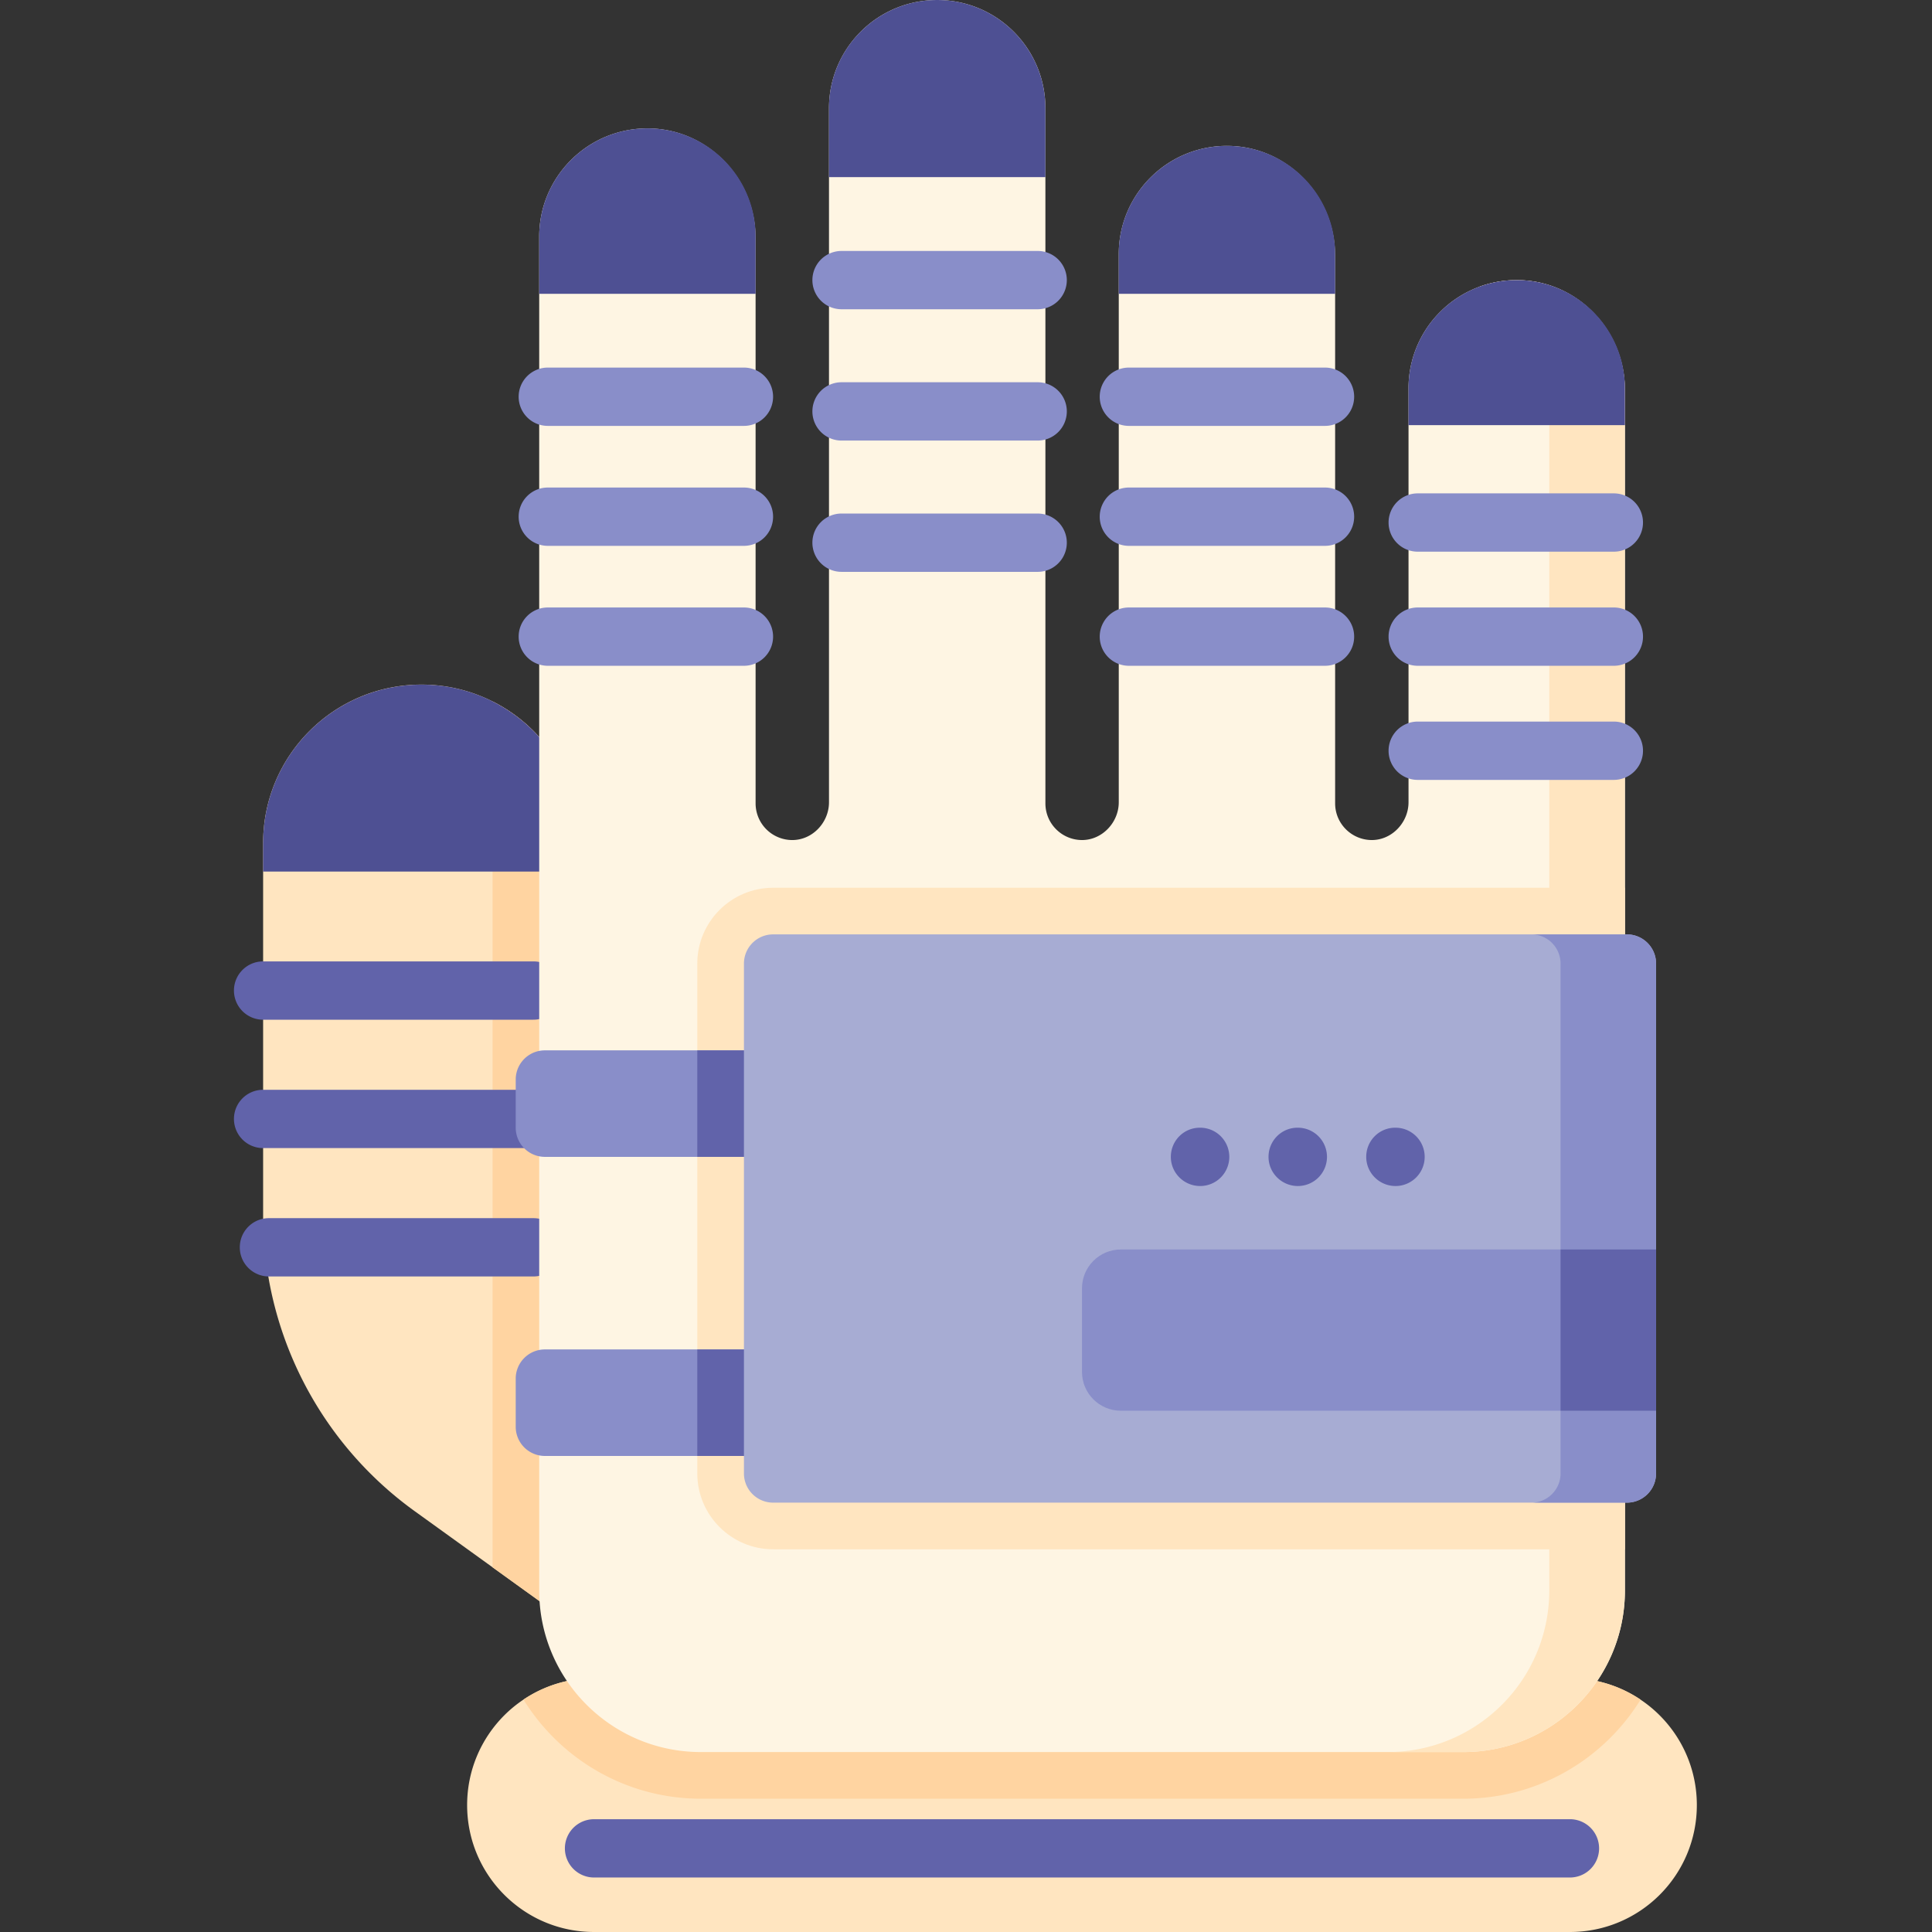 <svg height="512pt" viewBox="-62 0 512 512.001" width="512pt" xmlns="http://www.w3.org/2000/svg"><rect x="-62" y="0" width="512" height="512.001" fill="#333333" stroke="none"/><path d="M387.68 478.363c0 9.285-3.758 17.7-9.848 23.79-6.09 6.077-14.496 9.847-23.777 9.847H95.43c-18.575 0-33.637-15.059-33.637-33.633 0-9.281 3.762-17.699 9.848-23.789a33.181 33.181 0 0 1 5.09-4.172 33.444 33.444 0 0 1 18.699-5.676h258.625a33.463 33.463 0 0 1 18.718 5.7c8.993 6.023 14.907 16.293 14.907 27.933zm0 0" fill="#ffe5c0"/><path d="M372.773 450.426c-9.734 15.742-27.144 26.25-46.976 26.25h-202.07c-19.829 0-37.262-10.52-46.997-26.27a33.454 33.454 0 0 1 18.7-5.676h258.625a33.49 33.49 0 0 1 18.718 5.696zm0 0" fill="#ffd4a1"/><path d="M91.68 223.406v208.63L68.53 415.347 47.875 400.46A96.676 96.676 0 0 1 7.73 322.035v-98.633c0-23.187 18.79-41.976 41.97-41.976 6.769 0 13.167 1.605 18.831 4.46 13.73 6.891 23.149 21.098 23.149 37.52zm0 0" fill="#ffe5c0"/><path d="M91.68 432.035L68.53 415.348V185.887c13.73 6.89 23.149 21.097 23.149 37.52zm0 0" fill="#ffd4a1"/><path d="M79.348 270.234H7.727A7.726 7.726 0 0 1 0 262.508c0-4.27 3.46-7.727 7.727-7.727h71.62a7.724 7.724 0 0 1 7.727 7.727 7.726 7.726 0 0 1-7.726 7.726zm0 0M79.348 304.258H7.727A7.726 7.726 0 0 1 0 296.53c0-4.27 3.46-7.726 7.727-7.726h71.62a7.724 7.724 0 0 1 7.727 7.726 7.726 7.726 0 0 1-7.726 7.727zm0 0M79.348 338.277H9.273c-4.27 0-7.726-3.46-7.726-7.726s3.457-7.727 7.726-7.727h70.075c4.27 0 7.726 3.461 7.726 7.727s-3.457 7.726-7.726 7.726zm0 0" fill="#6163aa"/><path d="M91.68 223.406v7.57H7.727v-7.57c0-23.187 18.796-41.976 41.976-41.976s41.977 18.789 41.977 41.976zm0 0" fill="#4e5093"/><path d="M368.621 103.379v318.11c0 23.652-19.172 42.824-42.824 42.824h-202.07c-23.653 0-42.832-19.172-42.832-42.825V62.695c0-7.922 3.214-15.082 8.406-20.273a28.597 28.597 0 0 1 21.047-8.387c15.605.414 27.894 13.52 27.894 29.125v149.738a9.719 9.719 0 0 0 2.844 6.872 9.736 9.736 0 0 0 6.84 2.851c5.379.024 9.765-4.644 9.765-10.012V28.672c0-7.914 3.207-15.082 8.399-20.277A28.592 28.592 0 0 1 186.363 0c15.844 0 28.68 12.836 28.68 28.672v184.226c0 2.688 1.082 5.11 2.844 6.872s4.183 2.84 6.86 2.851c5.358 0 9.737-4.668 9.737-10.012V67.332c0-7.91 3.203-15.082 8.395-20.273a28.597 28.597 0 0 1 21.047-8.387c15.605.414 27.898 13.516 27.898 29.137v145.09c0 2.687 1.09 5.109 2.852 6.87s4.203 2.852 6.894 2.852c5.336-.008 9.703-4.676 9.703-10.012V102.906a28.543 28.543 0 0 1 8.395-20.273 28.587 28.587 0 0 1 21.059-8.387c15.605.41 27.894 13.516 27.894 29.133zm0 0" fill="#fef5e3"/><path d="M368.621 235.262v175.316H142.88c-11.074 0-20.09-9.015-20.09-20.098V255.352c0-11.075 9.016-20.09 20.09-20.09zm0 0" fill="#ffe5c0"/><path d="M368.621 103.379v318.11c0 23.652-19.172 42.824-42.824 42.824H305.75c23.652 0 42.824-19.172 42.824-42.825v-318.11c0-12.382-7.715-23.179-18.695-27.32a28.54 28.54 0 0 1 10.848-1.812c15.605.41 27.894 13.516 27.894 29.133zm0 0" fill="#ffe5c0"/><path d="M368.621 102.902v9.766h-57.348v-9.766a28.58 28.58 0 0 1 8.395-20.273c5.191-5.188 12.36-8.399 20.277-8.399 15.832 0 28.676 12.836 28.676 28.672zm0 0M291.828 67.336V77.87h-57.351V67.336c0-7.922 3.21-15.086 8.398-20.273 5.195-5.192 12.363-8.399 20.281-8.399 15.836 0 28.672 12.836 28.672 28.672zm0 0M215.04 28.676v18.27H157.69v-18.27a28.58 28.58 0 0 1 8.395-20.274c5.191-5.187 12.36-8.398 20.273-8.398 15.844 0 28.68 12.836 28.68 28.672zm0 0M138.246 62.695v15.176H80.895V62.695c0-7.918 3.21-15.086 8.406-20.273 5.187-5.188 12.355-8.399 20.273-8.399 15.836 0 28.672 12.836 28.672 28.672zm0 0" fill="#4e5093"/><g fill="#898ec9"><path d="M135.152 112.867H83.176a7.724 7.724 0 0 1-7.727-7.726 7.729 7.729 0 0 1 7.727-7.727h51.976a7.725 7.725 0 0 1 7.723 7.727 7.72 7.72 0 0 1-7.723 7.726zm0 0M135.152 144.656H83.176a7.726 7.726 0 0 1-7.727-7.726c0-4.27 3.461-7.727 7.727-7.727h51.976a7.723 7.723 0 0 1 7.723 7.727 7.725 7.725 0 0 1-7.723 7.726zm0 0M135.152 176.441H83.176a7.726 7.726 0 0 1-7.727-7.726c0-4.27 3.461-7.727 7.727-7.727h51.976a7.725 7.725 0 0 1 7.723 7.727 7.723 7.723 0 0 1-7.723 7.726zm0 0M289.14 112.867h-51.976a7.726 7.726 0 1 1 0-15.453h51.977a7.726 7.726 0 1 1 0 15.453zm0 0M289.14 144.656h-51.976a7.726 7.726 0 1 1 0-15.453h51.977a7.726 7.726 0 1 1 0 15.453zm0 0M289.14 176.441h-51.976a7.726 7.726 0 1 1 0-15.453h51.977c4.265 0 7.726 3.461 7.726 7.727s-3.46 7.726-7.726 7.726zm0 0M212.992 81.957H161.02a7.724 7.724 0 0 1-7.727-7.727 7.723 7.723 0 0 1 7.727-7.722h51.972a7.723 7.723 0 0 1 7.727 7.722 7.724 7.724 0 0 1-7.727 7.727zm0 0M212.992 116.754H161.02a7.726 7.726 0 0 1-7.727-7.727 7.724 7.724 0 0 1 7.727-7.726h51.972a7.724 7.724 0 0 1 7.727 7.726 7.726 7.726 0 0 1-7.727 7.727zm0 0M212.992 151.547H161.02a7.726 7.726 0 0 1-7.727-7.727 7.726 7.726 0 0 1 7.727-7.726h51.972a7.726 7.726 0 1 1 0 15.453zm0 0M365.688 146.2H313.71a7.722 7.722 0 0 1-7.723-7.723 7.723 7.723 0 0 1 7.723-7.727h51.976a7.725 7.725 0 0 1 0 15.45zm0 0M365.688 176.441H313.71a7.725 7.725 0 0 1-7.723-7.726 7.723 7.723 0 0 1 7.723-7.727h51.976a7.726 7.726 0 1 1 0 15.453zm0 0M365.688 206.68H313.71a7.723 7.723 0 0 1-7.723-7.727 7.725 7.725 0 0 1 7.723-7.726h51.976a7.726 7.726 0 1 1 0 15.453zm0 0M136.7 385.844H82.401a7.734 7.734 0 0 1-7.73-7.735v-12.765a7.73 7.73 0 0 1 7.73-7.73H136.7zm0 0"/></g><path d="M122.79 357.617h13.91v28.227h-13.91zm0 0" fill="#6163aa"/><path d="M136.7 278.355v28.227H82.41a7.734 7.734 0 0 1-7.738-7.738v-12.762c0-4.266 3.46-7.727 7.738-7.727zm0 0" fill="#898ec9"/><path d="M122.79 278.355h13.91v28.227h-13.91zm0 0" fill="#6163aa"/><path d="M142.883 398.215H369.14a7.732 7.732 0 0 0 7.734-7.735V255.355c0-4.27-3.46-7.734-7.734-7.734H142.883a7.734 7.734 0 0 0-7.73 7.734V390.48a7.731 7.731 0 0 0 7.73 7.735zm0 0" fill="#a7acd3"/><path d="M376.875 255.352V390.48a7.736 7.736 0 0 1-7.738 7.739h-25.301c4.266 0 7.727-3.465 7.727-7.739V255.352a7.729 7.729 0 0 0-7.727-7.727h25.3c4.278 0 7.739 3.46 7.739 7.727zm0 0" fill="#898ec9"/><path d="M354.05 497.559H95.427a7.725 7.725 0 1 1 0-15.45H354.05a7.724 7.724 0 0 1 7.726 7.727 7.723 7.723 0 0 1-7.726 7.723zm0 0" fill="#6163aa"/><path d="M376.875 373.86H235.043c-5.691 0-10.305-4.614-10.305-10.301v-22.133c0-5.688 4.614-10.301 10.305-10.301h141.832zm0 0" fill="#898ec9"/><path d="M351.563 331.121h25.312v42.742h-25.313zm0 0M256.055 314.309c-4.27 0-7.77-3.461-7.77-7.727 0-4.27 3.422-7.727 7.688-7.727h.078a7.724 7.724 0 0 1 7.726 7.727 7.725 7.725 0 0 1-7.722 7.727zm0 0M281.941 314.309c-4.27 0-7.77-3.461-7.77-7.727 0-4.27 3.423-7.727 7.688-7.727h.082a7.723 7.723 0 0 1 7.723 7.727 7.725 7.725 0 0 1-7.723 7.727zm0 0M307.828 314.309c-4.27 0-7.765-3.461-7.765-7.727 0-4.27 3.417-7.727 7.687-7.727h.078a7.726 7.726 0 1 1 0 15.454zm0 0" fill="#6163aa"/></svg>